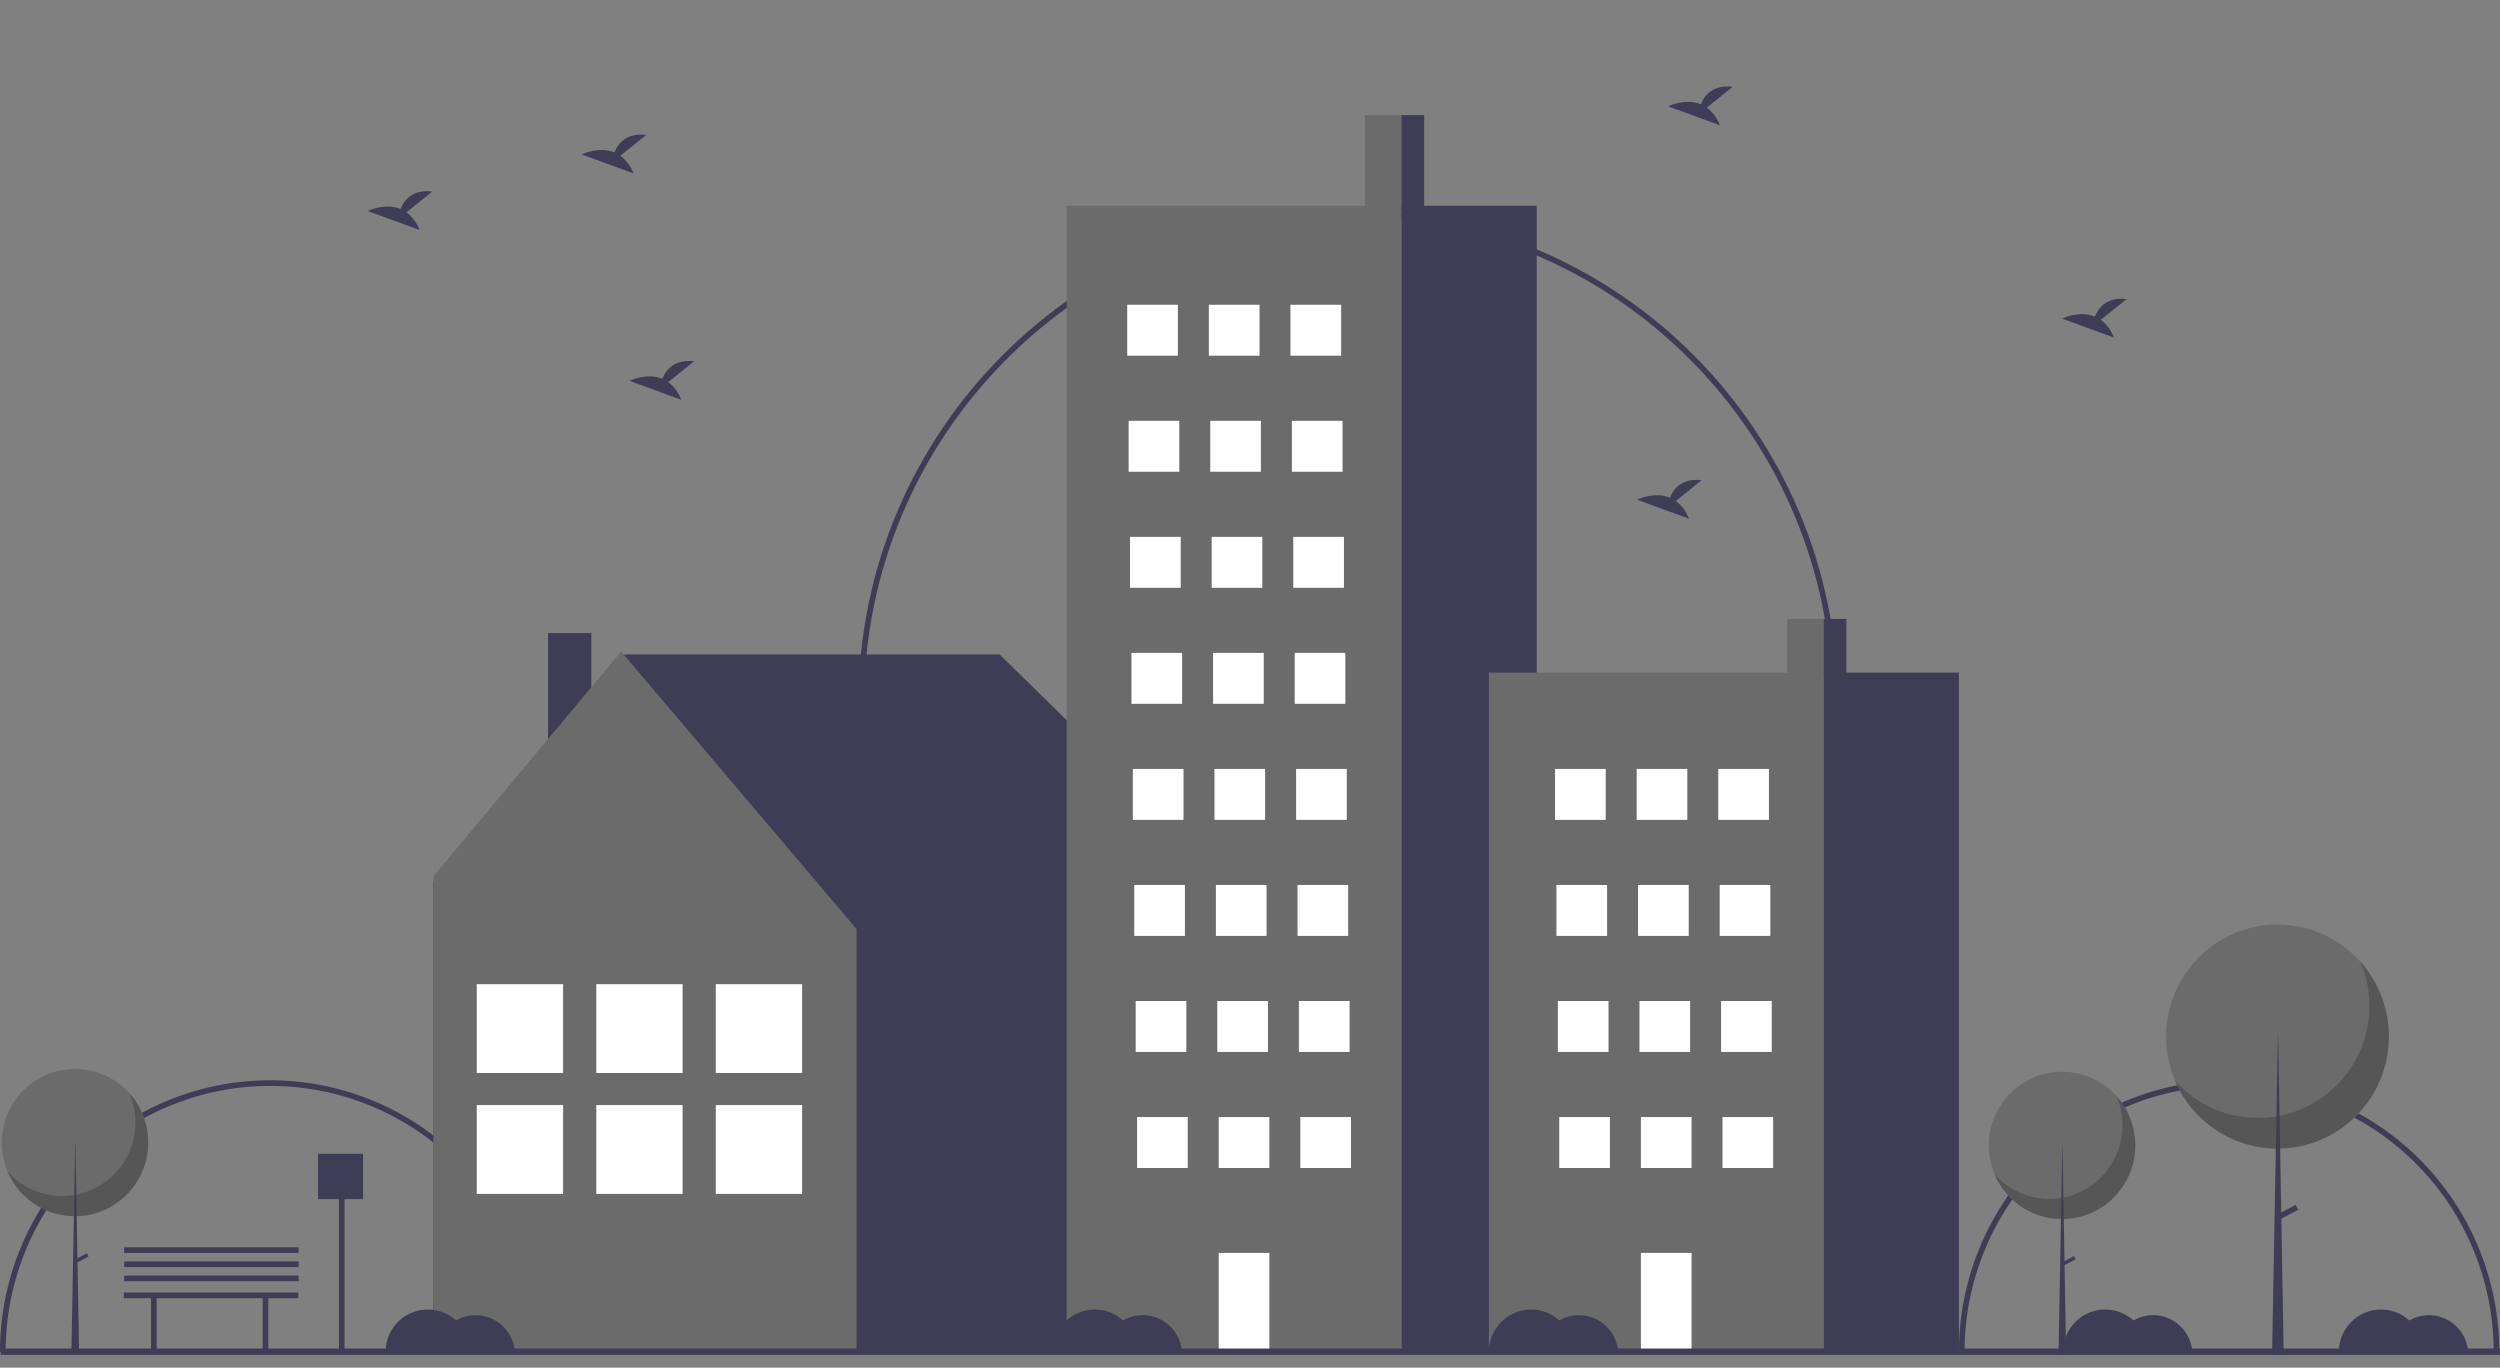 <svg width="170" height="93" viewBox="0 0 170 93" fill="none" xmlns="http://www.w3.org/2000/svg">
<rect x="0" y="0" width="170" height="93" fill="#808080" stroke="none"/>
<g clip-path="url(#clip0)">
<path d="M36.747 91.933H36.364C36.364 87.135 34.468 82.534 31.095 79.141C27.721 75.748 23.145 73.842 18.373 73.842C13.602 73.842 9.026 75.748 5.652 79.141C2.278 82.534 0.383 87.135 0.383 91.933H0C7.2612e-08 87.033 1.936 82.334 5.381 78.869C8.827 75.404 13.5 73.457 18.373 73.457C23.246 73.457 27.92 75.404 31.365 78.869C34.811 82.334 36.747 87.033 36.747 91.933Z" fill="#3F3D56"/>
<path d="M169.953 91.933H169.57C169.57 87.135 167.675 82.534 164.301 79.141C160.927 75.748 156.351 73.842 151.58 73.842C146.808 73.842 142.233 75.748 138.859 79.141C135.485 82.534 133.589 87.135 133.589 91.933H133.207C133.207 87.033 135.142 82.334 138.588 78.869C142.034 75.404 146.707 73.457 151.58 73.457C156.453 73.457 161.126 75.404 164.572 78.869C168.017 82.334 169.953 87.033 169.953 91.933Z" fill="#3F3D56"/>
<path d="M124.977 47.861H124.594C124.594 29.608 109.827 14.758 91.675 14.758C73.524 14.758 58.756 29.608 58.756 47.861H58.373C58.373 29.396 73.313 14.373 91.675 14.373C110.038 14.373 124.977 29.396 124.977 47.861Z" fill="#3F3D56"/>
<path d="M29.453 60.059L42.441 44.505H67.976L83.581 59.789L83.265 59.993H83.378V91.784H29.471V59.993L29.453 60.059Z" fill="#3F3D56"/>
<path d="M37.267 53.297H40.211V43.049H37.267V53.297Z" fill="#3F3D56"/>
<path d="M42.238 44.302L58.248 63.176V91.784H29.471V59.586L42.238 44.302Z" fill="#6B6B6B"/>
<path d="M54.548 66.922H48.671V72.965H54.548V66.922Z" fill="#3F3D56"/>
<path d="M54.548 75.144H48.671V81.187H54.548V75.144Z" fill="#3F3D56"/>
<path d="M54.548 66.922H48.671V72.965H54.548V66.922Z" fill="white"/>
<path d="M54.548 75.144H48.671V81.187H54.548V75.144Z" fill="white"/>
<path d="M46.42 66.922H40.544V72.965H46.42V66.922Z" fill="#3F3D56"/>
<path d="M46.42 75.144H40.544V81.187H46.42V75.144Z" fill="#3F3D56"/>
<path d="M46.42 66.922H40.544V72.965H46.42V66.922Z" fill="white"/>
<path d="M46.42 75.144H40.544V81.187H46.42V75.144Z" fill="white"/>
<path d="M38.293 66.922H32.416V72.965H38.293V66.922Z" fill="#3F3D56"/>
<path d="M38.293 75.144H32.416V81.187H38.293V75.144Z" fill="#3F3D56"/>
<path d="M38.293 66.922H32.416V72.965H38.293V66.922Z" fill="white"/>
<path d="M38.293 75.144H32.416V81.187H38.293V75.144Z" fill="white"/>
<path d="M95.503 7.83H92.824V14.566H95.503V7.83Z" fill="#6B6B6B"/>
<path d="M95.312 13.989H72.537V91.933H95.312V13.989Z" fill="#6B6B6B"/>
<path d="M104.498 13.989H95.311V91.933H104.498V13.989Z" fill="#3F3D56"/>
<path d="M80.096 20.724H76.651V24.189H80.096V20.724Z" fill="white"/>
<path d="M85.647 20.724H82.202V24.189H85.647V20.724Z" fill="white"/>
<path d="M91.197 20.724H87.752V24.189H91.197V20.724Z" fill="white"/>
<path d="M80.192 28.615H76.747V32.079H80.192V28.615Z" fill="white"/>
<path d="M85.742 28.615H82.297V32.079H85.742V28.615Z" fill="white"/>
<path d="M91.293 28.615H87.848V32.079H91.293V28.615Z" fill="white"/>
<path d="M80.288 36.506H76.843V39.97H80.288V36.506Z" fill="white"/>
<path d="M85.838 36.506H82.393V39.97H85.838V36.506Z" fill="white"/>
<path d="M91.388 36.506H87.943V39.97H91.388V36.506Z" fill="white"/>
<path d="M80.383 44.396H76.939V47.86H80.383V44.396Z" fill="white"/>
<path d="M85.934 44.396H82.489V47.86H85.934V44.396Z" fill="white"/>
<path d="M91.484 44.396H88.039V47.86H91.484V44.396Z" fill="white"/>
<path d="M80.479 52.287H77.034V55.751H80.479V52.287Z" fill="white"/>
<path d="M86.029 52.287H82.585V55.751H86.029V52.287Z" fill="white"/>
<path d="M91.58 52.287H88.135V55.751H91.58V52.287Z" fill="white"/>
<path d="M80.575 60.178H77.13V63.642H80.575V60.178Z" fill="white"/>
<path d="M86.125 60.178H82.68V63.642H86.125V60.178Z" fill="white"/>
<path d="M91.675 60.178H88.231V63.642H91.675V60.178Z" fill="white"/>
<path d="M80.671 68.068H77.226V71.533H80.671V68.068Z" fill="white"/>
<path d="M86.221 68.068H82.776V71.533H86.221V68.068Z" fill="white"/>
<path d="M91.771 68.068H88.326V71.533H91.771V68.068Z" fill="white"/>
<path d="M80.766 75.959H77.321V79.423H80.766V75.959Z" fill="white"/>
<path d="M86.317 75.959H82.872V79.423H86.317V75.959Z" fill="white"/>
<path d="M86.317 85.197H82.872V91.74H86.317V85.197Z" fill="white"/>
<path d="M91.867 75.959H88.422V79.423H91.867V75.959Z" fill="white"/>
<path d="M96.843 7.83H95.311V14.373H96.843V7.83Z" fill="#3F3D56"/>
<path d="M124.211 42.087H121.532V46.079H124.211V42.087Z" fill="#6B6B6B"/>
<path d="M124.02 45.737H101.245V91.933H124.02V45.737Z" fill="#6B6B6B"/>
<path d="M133.207 45.737H124.02V91.933H133.207V45.737Z" fill="#3F3D56"/>
<path d="M109.187 52.287H105.742V55.751H109.187V52.287Z" fill="white"/>
<path d="M114.737 52.287H111.292V55.751H114.737V52.287Z" fill="white"/>
<path d="M120.288 52.287H116.843V55.751H120.288V52.287Z" fill="white"/>
<path d="M109.283 60.178H105.838V63.642H109.283V60.178Z" fill="white"/>
<path d="M114.833 60.178H111.388V63.642H114.833V60.178Z" fill="white"/>
<path d="M120.383 60.178H116.938V63.642H120.383V60.178Z" fill="white"/>
<path d="M109.379 68.068H105.934V71.533H109.379V68.068Z" fill="white"/>
<path d="M114.929 68.068H111.484V71.533H114.929V68.068Z" fill="white"/>
<path d="M120.479 68.068H117.034V71.533H120.479V68.068Z" fill="white"/>
<path d="M109.474 75.959H106.029V79.423H109.474V75.959Z" fill="white"/>
<path d="M115.025 75.959H111.58V79.423H115.025V75.959Z" fill="white"/>
<path d="M115.025 85.197H111.58V91.74H115.025V85.197Z" fill="white"/>
<path d="M120.575 75.959H117.13V79.423H120.575V75.959Z" fill="white"/>
<path d="M125.551 42.087H124.02V45.965H125.551V42.087Z" fill="#3F3D56"/>
<path d="M170 91.7H0.047V92.131H170V91.7Z" fill="#3F3D56"/>
<path d="M140.223 82.903C142.976 82.903 145.207 80.659 145.207 77.891C145.207 75.123 142.976 72.88 140.223 72.88C137.471 72.88 135.239 75.123 135.239 77.891C135.239 80.659 137.471 82.903 140.223 82.903Z" fill="#6B6B6B"/>
<path opacity="0.2" d="M143.93 74.544C144.395 75.638 144.458 76.862 144.108 77.998C143.758 79.134 143.018 80.107 142.019 80.745C141.021 81.383 139.83 81.642 138.659 81.478C137.487 81.314 136.412 80.736 135.625 79.848C135.909 80.516 136.334 81.114 136.871 81.601C137.408 82.087 138.043 82.451 138.733 82.666C139.423 82.881 140.152 82.942 140.868 82.846C141.584 82.75 142.271 82.499 142.881 82.109C143.491 81.72 144.009 81.201 144.4 80.59C144.791 79.979 145.045 79.29 145.145 78.57C145.245 77.851 145.188 77.118 144.978 76.423C144.768 75.728 144.411 75.087 143.93 74.544Z" fill="black"/>
<path d="M140.237 77.891H140.25L140.497 92.1H139.977L140.237 77.891Z" fill="#3F3D56"/>
<path d="M141.144 85.631L141.029 85.412L140.205 85.848L140.32 86.067L141.144 85.631Z" fill="#3F3D56"/>
<path d="M154.875 78.114C159.061 78.114 162.454 74.702 162.454 70.493C162.454 66.284 159.061 62.872 154.875 62.872C150.69 62.872 147.296 66.284 147.296 70.493C147.296 74.702 150.69 78.114 154.875 78.114Z" fill="#6B6B6B"/>
<path opacity="0.2" d="M160.513 65.403C161.22 67.066 161.316 68.927 160.783 70.655C160.251 72.382 159.125 73.863 157.607 74.833C156.089 75.802 154.278 76.197 152.497 75.948C150.715 75.698 149.081 74.819 147.884 73.469C148.316 74.485 148.962 75.394 149.779 76.134C150.595 76.874 151.561 77.427 152.61 77.754C153.66 78.081 154.767 78.174 155.857 78.028C156.946 77.882 157.99 77.499 158.918 76.907C159.845 76.314 160.633 75.526 161.228 74.597C161.822 73.668 162.209 72.62 162.361 71.526C162.512 70.432 162.426 69.317 162.107 68.26C161.788 67.203 161.244 66.228 160.513 65.403Z" fill="black"/>
<path d="M154.896 70.493H154.917L155.292 92.1H154.5L154.896 70.493Z" fill="#3F3D56"/>
<path d="M156.276 82.263L156.102 81.929L154.849 82.592L155.023 82.926L156.276 82.263Z" fill="#3F3D56"/>
<path d="M5.103 82.71C7.855 82.71 10.086 80.467 10.086 77.699C10.086 74.931 7.855 72.687 5.103 72.687C2.35 72.687 0.119 74.931 0.119 77.699C0.119 80.467 2.35 82.71 5.103 82.71Z" fill="#6B6B6B"/>
<path opacity="0.2" d="M8.809 74.352C9.274 75.445 9.337 76.669 8.987 77.805C8.637 78.941 7.897 79.915 6.899 80.553C5.9 81.19 4.709 81.45 3.538 81.286C2.367 81.122 1.292 80.544 0.505 79.656C0.789 80.324 1.214 80.922 1.751 81.409C2.287 81.895 2.923 82.258 3.613 82.473C4.303 82.689 5.031 82.75 5.747 82.654C6.464 82.558 7.151 82.306 7.76 81.917C8.37 81.527 8.889 81.009 9.28 80.398C9.671 79.787 9.925 79.098 10.025 78.378C10.124 77.659 10.067 76.926 9.858 76.231C9.648 75.535 9.29 74.894 8.809 74.352H8.809Z" fill="black"/>
<path d="M5.116 77.699H5.13L5.376 91.908H4.856L5.116 77.699Z" fill="#3F3D56"/>
<path d="M6.024 85.439L5.909 85.219L5.085 85.656L5.2 85.875L6.024 85.439Z" fill="#3F3D56"/>
<path d="M116.061 7.317L117.823 5.9C116.454 5.748 115.892 6.499 115.662 7.093C114.592 6.646 113.428 7.232 113.428 7.232L116.953 8.518C116.776 8.041 116.466 7.624 116.061 7.317Z" fill="#3F3D56"/>
<path d="M27.639 14.438L29.401 13.021C28.032 12.869 27.47 13.62 27.24 14.214C26.17 13.767 25.006 14.352 25.006 14.352L28.532 15.639C28.354 15.162 28.044 14.745 27.639 14.438Z" fill="#3F3D56"/>
<path d="M142.855 21.751L144.617 20.334C143.249 20.182 142.686 20.933 142.456 21.527C141.387 21.081 140.223 21.666 140.223 21.666L143.748 22.953C143.57 22.475 143.26 22.058 142.855 21.751Z" fill="#3F3D56"/>
<path d="M42.184 10.589L43.946 9.172C42.578 9.02 42.015 9.771 41.785 10.365C40.716 9.918 39.552 10.503 39.552 10.503L43.077 11.79C42.899 11.313 42.59 10.896 42.184 10.589Z" fill="#3F3D56"/>
<path d="M45.438 25.985L47.2 24.568C45.832 24.416 45.269 25.167 45.039 25.761C43.97 25.314 42.806 25.9 42.806 25.9L46.331 27.186C46.153 26.709 45.843 26.292 45.438 25.985Z" fill="#3F3D56"/>
<path d="M113.955 34.068L115.717 32.651C114.349 32.499 113.786 33.25 113.556 33.844C112.487 33.398 111.323 33.983 111.323 33.983L114.848 35.27C114.67 34.792 114.361 34.375 113.955 34.068Z" fill="#3F3D56"/>
<path d="M20.287 87.891H8.421V88.276H10.271V91.933H10.654V88.276H17.862V91.933H18.245V88.276H20.287V87.891Z" fill="#3F3D56"/>
<path d="M32.345 89.431C31.876 89.431 31.416 89.555 31.011 89.791C30.599 89.416 30.088 89.17 29.54 89.082C28.992 88.994 28.43 89.068 27.922 89.295C27.415 89.522 26.984 89.892 26.682 90.36C26.38 90.828 26.22 91.375 26.22 91.933H35.014C34.967 91.254 34.664 90.618 34.169 90.154C33.674 89.69 33.022 89.431 32.345 89.431Z" fill="#3F3D56"/>
<path d="M77.704 89.431C77.236 89.431 76.776 89.555 76.37 89.791C75.958 89.416 75.447 89.17 74.899 89.082C74.351 88.994 73.789 89.068 73.282 89.295C72.775 89.522 72.344 89.892 72.042 90.36C71.739 90.828 71.579 91.375 71.58 91.933H80.374C80.326 91.254 80.024 90.618 79.528 90.154C79.033 89.69 78.381 89.431 77.704 89.431Z" fill="#3F3D56"/>
<path d="M107.369 89.431C106.901 89.431 106.441 89.555 106.035 89.791C105.623 89.416 105.112 89.17 104.564 89.082C104.016 88.994 103.454 89.068 102.947 89.295C102.44 89.522 102.009 89.892 101.707 90.36C101.404 90.828 101.244 91.375 101.245 91.933H110.039C109.991 91.254 109.689 90.618 109.193 90.154C108.698 89.69 108.046 89.431 107.369 89.431Z" fill="#3F3D56"/>
<path d="M146.413 89.431C145.944 89.431 145.484 89.555 145.079 89.791C144.667 89.416 144.156 89.17 143.608 89.082C143.059 88.994 142.498 89.068 141.99 89.295C141.483 89.522 141.052 89.892 140.75 90.36C140.448 90.828 140.287 91.375 140.288 91.933H149.082C149.034 91.254 148.732 90.618 148.237 90.154C147.742 89.69 147.09 89.431 146.413 89.431Z" fill="#3F3D56"/>
<path d="M165.168 89.431C164.7 89.431 164.24 89.555 163.835 89.791C163.423 89.416 162.912 89.17 162.364 89.082C161.815 88.994 161.254 89.068 160.746 89.295C160.239 89.522 159.808 89.892 159.506 90.36C159.204 90.828 159.043 91.375 159.044 91.933H167.838C167.79 91.254 167.488 90.618 166.993 90.154C166.497 89.69 165.846 89.431 165.168 89.431Z" fill="#3F3D56"/>
<path d="M24.689 78.461H21.627V81.54H23.047V91.916H23.429V81.54H24.689V78.461Z" fill="#3F3D56"/>
<path d="M20.31 86.74H8.444V87.125H20.31V86.74Z" fill="#3F3D56"/>
<path d="M20.31 85.777H8.444V86.162H20.31V85.777Z" fill="#3F3D56"/>
<path d="M20.31 84.815H8.444V85.2H20.31V84.815Z" fill="#3F3D56"/>
</g>
<defs>
<clipPath id="clip0">
<rect width="170" height="92" fill="white" transform="translate(0 0.132)"/>
</clipPath>
</defs>
</svg>

